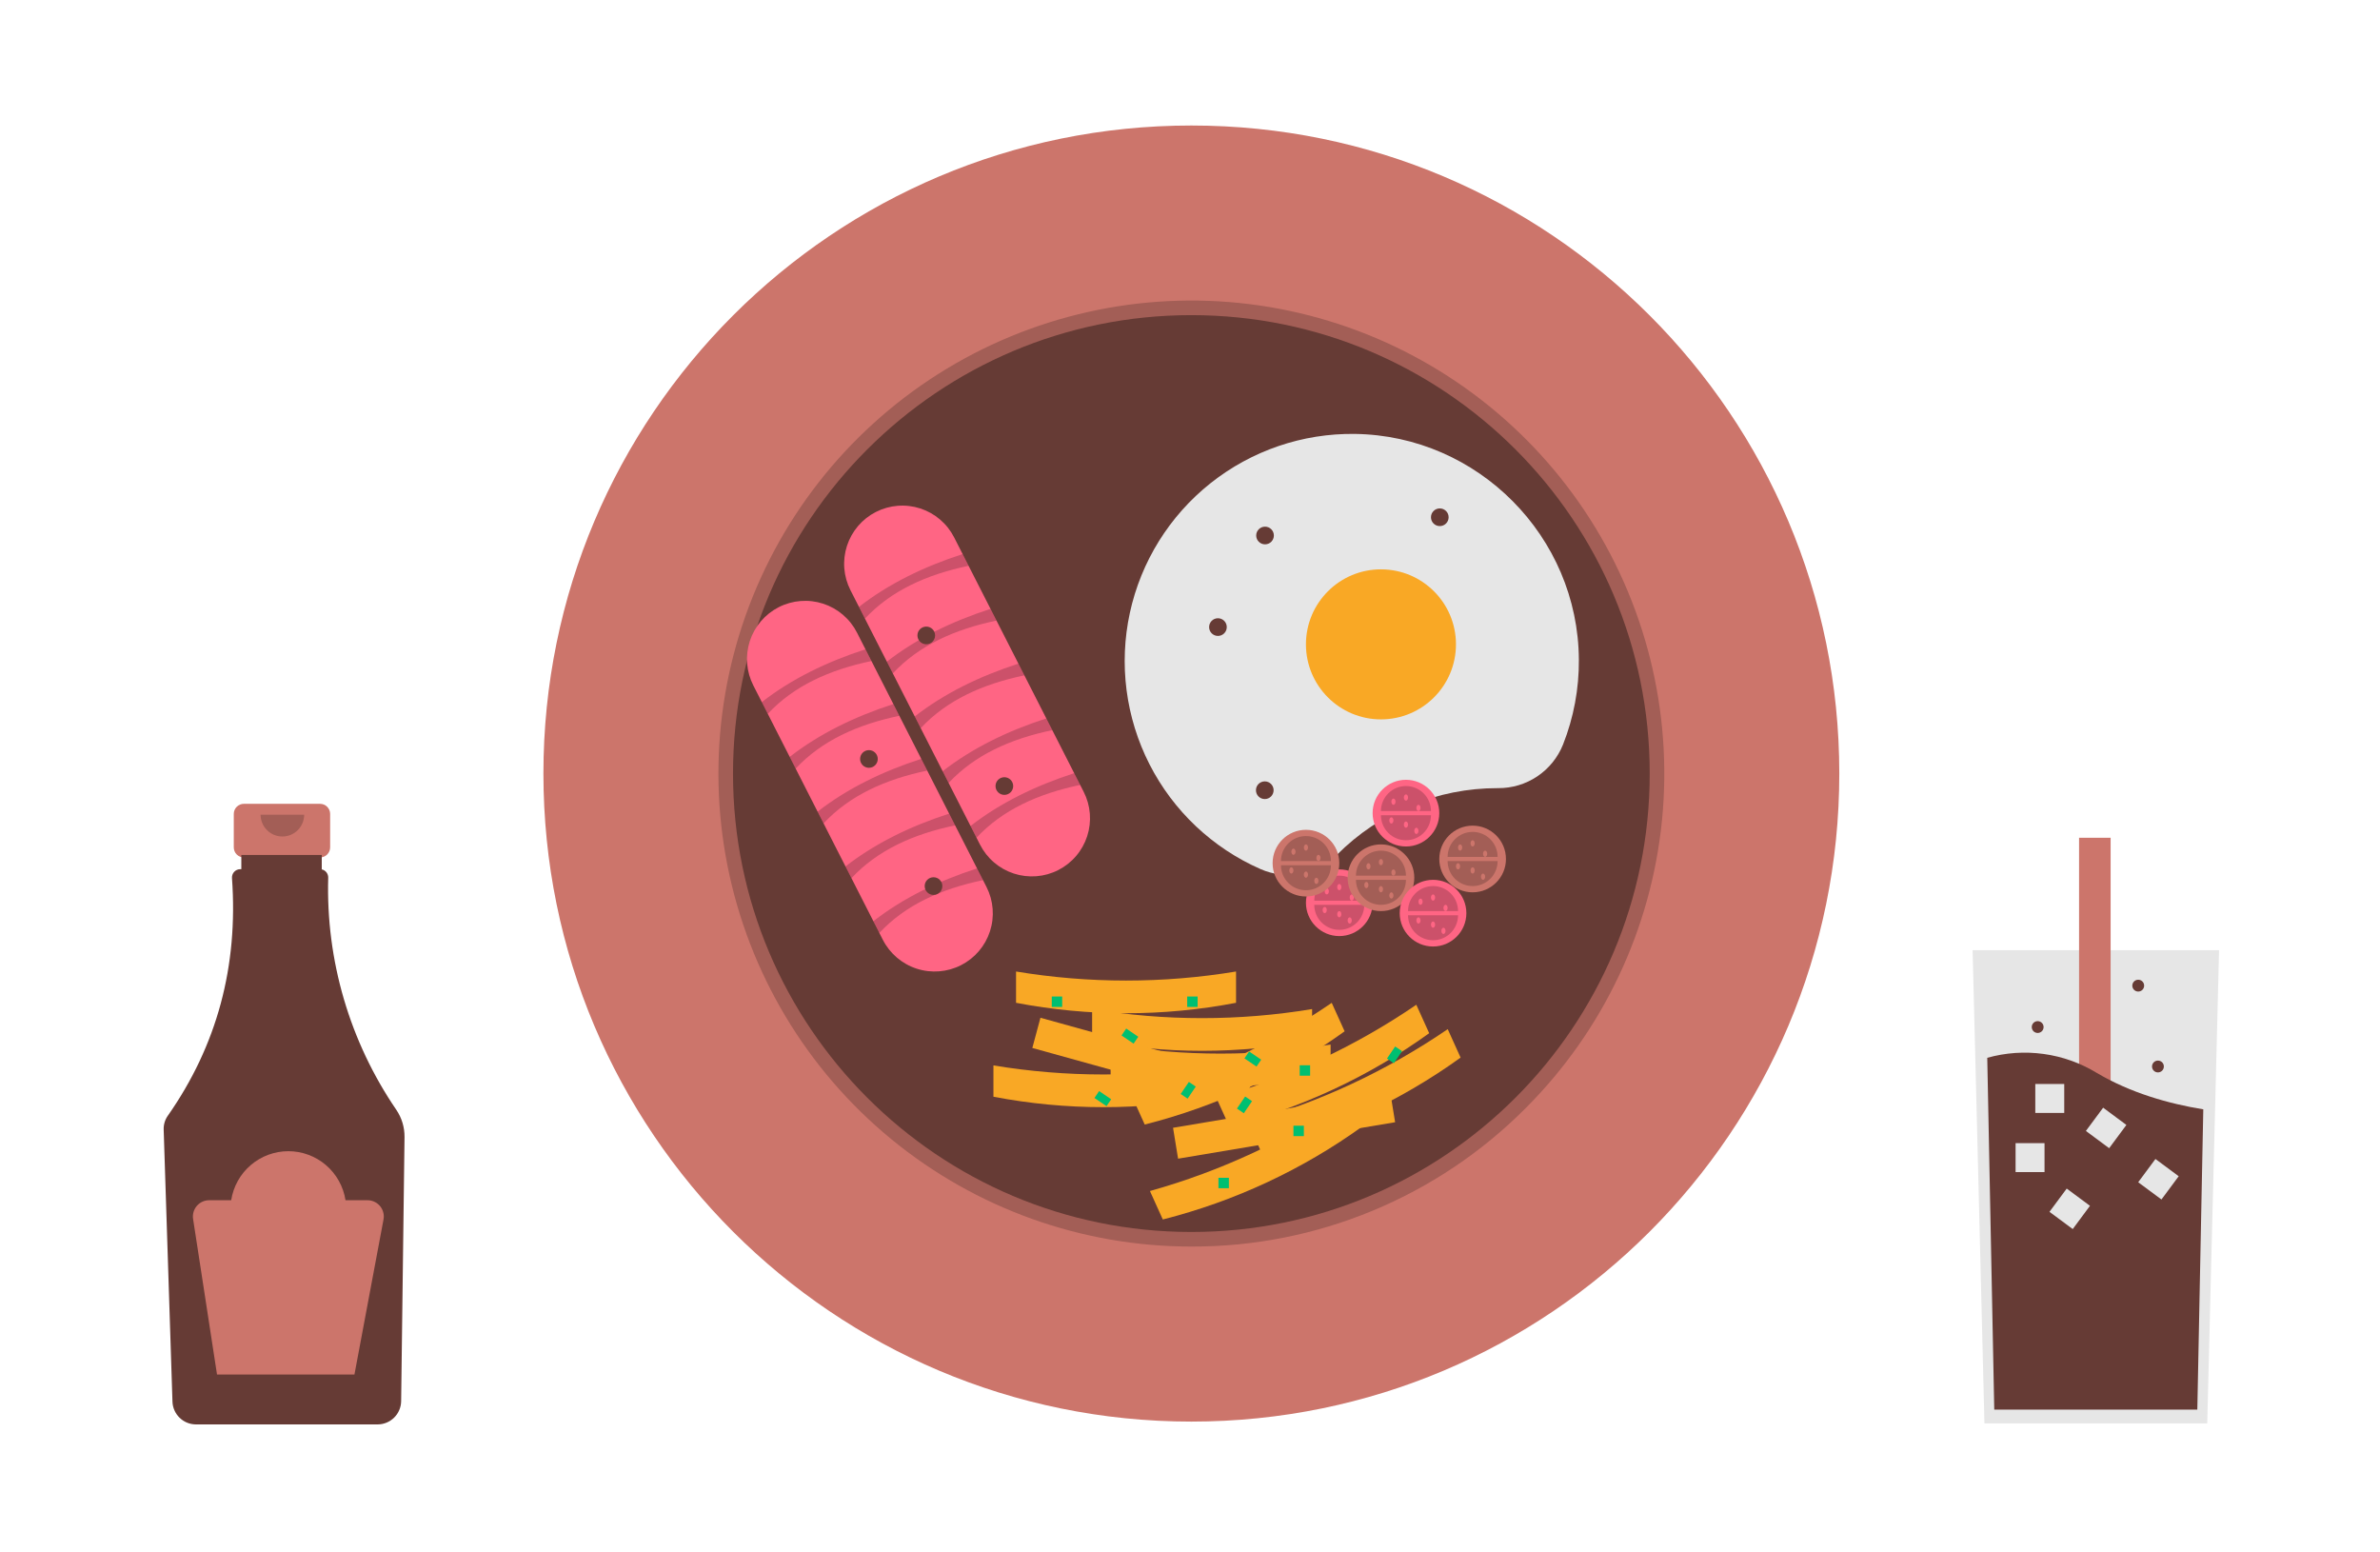 <svg width="230" height="150" viewBox="0 0 230 150" fill="none" xmlns="http://www.w3.org/2000/svg">
<path d="M30.929 77.668H23.568C23.309 77.668 23.061 77.771 22.878 77.954C22.695 78.137 22.592 78.385 22.592 78.644V81.875C22.592 82.133 22.695 82.382 22.878 82.565C23.061 82.748 23.309 82.85 23.568 82.85H24.788V87.691H29.709V82.85H30.929C31.188 82.85 31.436 82.748 31.619 82.565C31.802 82.382 31.905 82.133 31.905 81.875V78.644C31.905 78.385 31.802 78.137 31.619 77.954C31.436 77.771 31.188 77.668 30.929 77.668Z" fill="#CC756B"/>
<path d="M38.301 107.237C33.793 100.64 31.489 92.786 31.718 84.8C31.722 84.616 31.662 84.436 31.549 84.291C31.435 84.145 31.275 84.044 31.095 84.004V82.608H23.321V83.984H23.214C23.104 83.984 22.996 84.007 22.895 84.051C22.795 84.095 22.704 84.159 22.63 84.24C22.555 84.32 22.498 84.415 22.462 84.518C22.426 84.622 22.411 84.732 22.419 84.841C23.032 93.378 20.964 101.034 16.215 107.809C15.942 108.198 15.802 108.666 15.817 109.141L16.667 135.435C16.688 136.022 16.934 136.578 17.355 136.987C17.775 137.397 18.337 137.628 18.924 137.632H36.508C37.101 137.627 37.669 137.391 38.091 136.973C38.513 136.556 38.755 135.99 38.766 135.397L39.093 109.867C39.103 108.93 38.827 108.012 38.301 107.237Z" fill="#663B35"/>
<path opacity="0.2" d="M29.394 78.721C29.394 79.279 29.172 79.814 28.778 80.209C28.383 80.604 27.847 80.826 27.289 80.826C26.73 80.826 26.195 80.604 25.8 80.209C25.405 79.814 25.183 79.279 25.183 78.721" fill="black"/>
<path d="M35.518 115.971H33.389C33.185 114.652 32.517 113.449 31.504 112.58C30.491 111.711 29.2 111.233 27.865 111.233C26.531 111.233 25.24 111.711 24.227 112.58C23.214 113.449 22.546 114.652 22.342 115.971H20.213C19.986 115.971 19.762 116.02 19.557 116.114C19.351 116.209 19.168 116.347 19.02 116.519C18.873 116.691 18.764 116.893 18.702 117.11C18.64 117.328 18.625 117.557 18.66 117.781L20.973 132.814H34.253L37.062 117.832C37.105 117.605 37.097 117.371 37.039 117.148C36.981 116.924 36.874 116.716 36.727 116.538C36.58 116.361 36.395 116.218 36.186 116.12C35.977 116.022 35.749 115.971 35.518 115.971Z" fill="#CC756B"/>
<path d="M214.447 91.807L213.936 112.22L213.304 137.534H191.774L191.033 107.876L190.631 91.807H214.447Z" fill="#E6E6E6"/>
<path d="M203.968 80.947H200.919V121.339H203.968V80.947Z" fill="#CC756B"/>
<path d="M212.923 107.188L212.346 136.203H192.722L192.046 102.209C193.814 101.713 195.666 101.586 197.485 101.836C199.304 102.086 201.053 102.708 202.621 103.664C205.9 105.603 209.583 106.647 212.923 107.188Z" fill="#663B35"/>
<path d="M197.58 110.455H194.783V113.252H197.58V110.455Z" fill="#E6E6E6"/>
<path d="M199.485 104.739H196.688V107.536H199.485V104.739Z" fill="#E6E6E6"/>
<path d="M205.492 108.696L203.245 107.029L201.579 109.276L203.826 110.943L205.492 108.696Z" fill="#E6E6E6"/>
<path d="M210.546 113.652L208.299 111.986L206.633 114.233L208.88 115.899L210.546 113.652Z" fill="#E6E6E6"/>
<path d="M201.972 116.51L199.725 114.844L198.059 117.091L200.306 118.757L201.972 116.51Z" fill="#E6E6E6"/>
<path d="M208.54 103.62C208.856 103.62 209.112 103.364 209.112 103.048C209.112 102.732 208.856 102.477 208.54 102.477C208.225 102.477 207.969 102.732 207.969 103.048C207.969 103.364 208.225 103.62 208.54 103.62Z" fill="#663B35"/>
<path d="M196.918 99.809C197.234 99.809 197.49 99.553 197.49 99.238C197.49 98.922 197.234 98.666 196.918 98.666C196.602 98.666 196.347 98.922 196.347 99.238C196.347 99.553 196.602 99.809 196.918 99.809Z" fill="#663B35"/>
<path d="M206.635 95.808C206.951 95.808 207.207 95.552 207.207 95.236C207.207 94.921 206.951 94.665 206.635 94.665C206.32 94.665 206.064 94.921 206.064 95.236C206.064 95.552 206.32 95.808 206.635 95.808Z" fill="#663B35"/>
<path d="M115.132 137.36C149.714 137.36 177.748 109.326 177.748 74.743C177.748 40.161 149.714 12.127 115.132 12.127C80.549 12.127 52.515 40.161 52.515 74.743C52.515 109.326 80.549 137.36 115.132 137.36Z" fill="#CC756B"/>
<path opacity="0.2" d="M115.132 120.447C104.558 120.447 94.311 116.781 86.138 110.073C77.964 103.365 72.369 94.031 70.306 83.66C68.244 73.289 69.841 62.524 74.825 53.199C79.809 43.874 87.873 36.565 97.642 32.519C107.411 28.473 118.281 27.939 128.399 31.008C138.518 34.078 147.259 40.56 153.133 49.352C159.008 58.144 161.652 68.701 160.616 79.224C159.579 89.746 154.926 99.584 147.449 107.061C143.215 111.318 138.179 114.694 132.631 116.991C127.084 119.289 121.136 120.464 115.132 120.447ZM115.132 31.858C91.485 31.858 72.246 51.096 72.246 74.743C72.246 98.39 91.485 117.629 115.132 117.629C138.779 117.629 158.017 98.39 158.017 74.743C158.017 51.096 138.779 31.858 115.132 31.858Z" fill="black"/>
<path d="M115.132 119.038C139.595 119.038 159.426 99.207 159.426 74.743C159.426 50.28 139.595 30.449 115.132 30.449C90.668 30.449 70.837 50.28 70.837 74.743C70.837 99.207 90.668 119.038 115.132 119.038Z" fill="#663B35"/>
<path d="M82.191 57.032C81.855 56.374 81.652 55.656 81.593 54.92C81.535 54.183 81.622 53.443 81.85 52.74C82.079 52.037 82.443 51.387 82.922 50.825C83.402 50.263 83.988 49.801 84.646 49.466C85.305 49.131 86.022 48.929 86.759 48.871C87.496 48.813 88.236 48.902 88.939 49.13C89.641 49.359 90.291 49.724 90.853 50.205C91.414 50.685 91.875 51.271 92.209 51.93L104.724 76.504C105.06 77.162 105.263 77.88 105.321 78.616C105.379 79.353 105.292 80.093 105.064 80.796C104.836 81.499 104.472 82.149 103.992 82.711C103.512 83.273 102.926 83.735 102.268 84.07C101.61 84.405 100.892 84.607 100.155 84.665C99.419 84.722 98.678 84.634 97.976 84.406C97.273 84.177 96.623 83.812 96.062 83.331C95.501 82.851 95.04 82.265 94.705 81.606L82.191 57.032Z" fill="#FF6584"/>
<path opacity="0.2" d="M83.587 59.773L83.009 58.639C85.891 56.399 89.276 54.752 93.028 53.537L93.605 54.671C89.545 55.516 86.091 57.081 83.587 59.773Z" fill="black"/>
<path opacity="0.2" d="M86.282 65.066L85.704 63.932C88.587 61.692 91.972 60.045 95.723 58.83L96.301 59.964C92.241 60.809 88.786 62.374 86.282 65.066Z" fill="black"/>
<path opacity="0.2" d="M88.977 70.359L88.4 69.225C91.282 66.985 94.667 65.338 98.418 64.122L98.996 65.257C94.936 66.102 91.482 67.667 88.977 70.359Z" fill="black"/>
<path opacity="0.2" d="M91.673 75.652L91.095 74.517C93.978 72.278 97.363 70.63 101.114 69.415L101.691 70.55C97.631 71.395 94.177 72.96 91.673 75.652Z" fill="black"/>
<path opacity="0.2" d="M94.368 80.945L93.79 79.81C96.673 77.571 100.058 75.923 103.809 74.708L104.387 75.843C100.327 76.688 96.873 78.253 94.368 80.945Z" fill="black"/>
<path d="M72.802 66.232C72.466 65.574 72.263 64.856 72.205 64.12C72.147 63.383 72.234 62.643 72.462 61.94C72.69 61.237 73.055 60.587 73.534 60.025C74.014 59.463 74.6 59.002 75.258 58.666C75.916 58.331 76.634 58.129 77.371 58.071C78.107 58.014 78.847 58.102 79.55 58.331C80.252 58.559 80.903 58.924 81.464 59.405C82.025 59.885 82.486 60.471 82.821 61.13L95.335 85.704C96.01 87.032 96.13 88.574 95.668 89.991C95.207 91.407 94.202 92.583 92.874 93.259C91.546 93.935 90.005 94.057 88.588 93.597C87.17 93.137 85.994 92.133 85.316 90.806L72.802 66.232Z" fill="#FF6584"/>
<path opacity="0.2" d="M74.198 68.972L73.62 67.838C76.503 65.599 79.888 63.951 83.639 62.736L84.217 63.87C80.156 64.716 76.702 66.281 74.198 68.972Z" fill="black"/>
<path opacity="0.2" d="M76.893 74.266L76.316 73.131C79.198 70.892 82.583 69.244 86.334 68.029L86.912 69.163C82.852 70.009 79.398 71.574 76.893 74.266Z" fill="black"/>
<path opacity="0.2" d="M79.589 79.558L79.011 78.424C81.894 76.184 85.278 74.537 89.03 73.322L89.607 74.457C85.547 75.302 82.093 76.867 79.589 79.558Z" fill="black"/>
<path opacity="0.2" d="M82.284 84.851L81.707 83.717C84.589 81.477 87.974 79.83 91.725 78.615L92.303 79.749C88.243 80.595 84.789 82.159 82.284 84.851Z" fill="black"/>
<path opacity="0.2" d="M84.979 90.144L84.402 89.01C87.284 86.77 90.669 85.123 94.421 83.908L94.998 85.042C90.938 85.888 87.484 87.452 84.979 90.144Z" fill="black"/>
<path d="M144.728 76.153L144.768 76.153C146.116 76.164 147.436 75.769 148.556 75.019C149.676 74.269 150.544 73.198 151.046 71.948C152.08 69.335 152.601 66.548 152.58 63.739C152.51 51.847 142.836 42.092 130.945 41.927C125.882 41.856 120.949 43.539 116.984 46.689C113.019 49.84 110.265 54.264 109.189 59.213C108.114 64.162 108.783 69.331 111.083 73.843C113.383 78.355 117.172 81.932 121.808 83.97C123.034 84.512 124.394 84.672 125.712 84.427C127.029 84.183 128.242 83.546 129.192 82.601C131.228 80.554 133.649 78.93 136.315 77.824C138.982 76.717 141.841 76.149 144.728 76.153Z" fill="#E6E6E6"/>
<path d="M133.453 69.509C137.457 69.509 140.702 66.263 140.702 62.26C140.702 58.257 137.457 55.012 133.453 55.012C129.45 55.012 126.205 58.257 126.205 62.26C126.205 66.263 129.45 69.509 133.453 69.509Z" fill="#F9A825"/>
<path d="M117.7 61.445C118.172 61.445 118.554 61.063 118.554 60.591C118.554 60.12 118.172 59.737 117.7 59.737C117.229 59.737 116.847 60.12 116.847 60.591C116.847 61.063 117.229 61.445 117.7 61.445Z" fill="#663B35"/>
<path d="M89.513 62.251C89.985 62.251 90.367 61.868 90.367 61.397C90.367 60.925 89.985 60.543 89.513 60.543C89.041 60.543 88.659 60.925 88.659 61.397C88.659 61.868 89.041 62.251 89.513 62.251Z" fill="#663B35"/>
<path d="M122.251 52.596C122.723 52.596 123.105 52.214 123.105 51.742C123.105 51.271 122.723 50.888 122.251 50.888C121.78 50.888 121.397 51.271 121.397 51.742C121.397 52.214 121.78 52.596 122.251 52.596Z" fill="#663B35"/>
<path d="M122.227 77.208C122.699 77.208 123.081 76.826 123.081 76.354C123.081 75.882 122.699 75.5 122.227 75.5C121.755 75.5 121.373 75.882 121.373 76.354C121.373 76.826 121.755 77.208 122.227 77.208Z" fill="#663B35"/>
<path d="M139.139 50.833C139.611 50.833 139.993 50.45 139.993 49.979C139.993 49.507 139.611 49.125 139.139 49.125C138.668 49.125 138.286 49.507 138.286 49.979C138.286 50.45 138.668 50.833 139.139 50.833Z" fill="#663B35"/>
<path d="M83.972 74.188C84.444 74.188 84.826 73.806 84.826 73.334C84.826 72.862 84.444 72.48 83.972 72.48C83.501 72.48 83.119 72.862 83.119 73.334C83.119 73.806 83.501 74.188 83.972 74.188Z" fill="#663B35"/>
<path d="M90.214 86.47C90.686 86.47 91.068 86.087 91.068 85.616C91.068 85.144 90.686 84.762 90.214 84.762C89.743 84.762 89.36 85.144 89.36 85.616C89.36 86.087 89.743 86.47 90.214 86.47Z" fill="#663B35"/>
<path d="M129.427 90.448C131.206 90.448 132.648 89.006 132.648 87.226C132.648 85.447 131.206 84.005 129.427 84.005C127.648 84.005 126.205 85.447 126.205 87.226C126.205 89.006 127.648 90.448 129.427 90.448Z" fill="#FF6584"/>
<path opacity="0.2" d="M131.843 87.428C131.843 88.069 131.588 88.683 131.135 89.136C130.682 89.589 130.067 89.844 129.427 89.844C128.786 89.844 128.171 89.589 127.718 89.136C127.265 88.683 127.011 88.069 127.011 87.428" fill="black"/>
<path opacity="0.2" d="M127.011 87.025C127.011 86.384 127.265 85.77 127.718 85.317C128.171 84.864 128.786 84.609 129.427 84.609C130.067 84.609 130.682 84.864 131.135 85.317C131.588 85.77 131.843 86.384 131.843 87.025" fill="black"/>
<path d="M128.219 86.421C128.33 86.421 128.42 86.286 128.42 86.119C128.42 85.952 128.33 85.817 128.219 85.817C128.107 85.817 128.017 85.952 128.017 86.119C128.017 86.286 128.107 86.421 128.219 86.421Z" fill="#FF6584"/>
<path d="M129.427 86.018C129.538 86.018 129.628 85.883 129.628 85.716C129.628 85.55 129.538 85.414 129.427 85.414C129.315 85.414 129.225 85.55 129.225 85.716C129.225 85.883 129.315 86.018 129.427 86.018Z" fill="#FF6584"/>
<path d="M129.427 88.636C129.538 88.636 129.628 88.501 129.628 88.334C129.628 88.167 129.538 88.032 129.427 88.032C129.315 88.032 129.225 88.167 129.225 88.334C129.225 88.501 129.315 88.636 129.427 88.636Z" fill="#FF6584"/>
<path d="M130.635 87.025C130.746 87.025 130.836 86.89 130.836 86.723C130.836 86.556 130.746 86.421 130.635 86.421C130.523 86.421 130.433 86.556 130.433 86.723C130.433 86.89 130.523 87.025 130.635 87.025Z" fill="#FF6584"/>
<path d="M130.433 89.24C130.545 89.24 130.635 89.105 130.635 88.938C130.635 88.771 130.545 88.636 130.433 88.636C130.322 88.636 130.232 88.771 130.232 88.938C130.232 89.105 130.322 89.24 130.433 89.24Z" fill="#FF6584"/>
<path d="M128.017 88.233C128.129 88.233 128.219 88.098 128.219 87.931C128.219 87.764 128.129 87.629 128.017 87.629C127.906 87.629 127.816 87.764 127.816 87.931C127.816 88.098 127.906 88.233 128.017 88.233Z" fill="#FF6584"/>
<path d="M135.869 81.79C137.649 81.79 139.091 80.348 139.091 78.569C139.091 76.79 137.649 75.347 135.869 75.347C134.09 75.347 132.648 76.79 132.648 78.569C132.648 80.348 134.09 81.79 135.869 81.79Z" fill="#FF6584"/>
<path opacity="0.2" d="M138.286 78.77C138.286 79.411 138.031 80.026 137.578 80.479C137.125 80.932 136.51 81.186 135.87 81.186C135.229 81.186 134.614 80.932 134.161 80.479C133.708 80.026 133.453 79.411 133.453 78.77" fill="black"/>
<path opacity="0.2" d="M133.453 78.368C133.453 77.727 133.708 77.112 134.161 76.659C134.614 76.206 135.229 75.951 135.87 75.951C136.51 75.951 137.125 76.206 137.578 76.659C138.031 77.112 138.286 77.727 138.286 78.368" fill="black"/>
<path d="M134.661 77.763C134.773 77.763 134.863 77.628 134.863 77.461C134.863 77.295 134.773 77.159 134.661 77.159C134.55 77.159 134.46 77.295 134.46 77.461C134.46 77.628 134.55 77.763 134.661 77.763Z" fill="#FF6584"/>
<path d="M135.87 77.361C135.981 77.361 136.071 77.226 136.071 77.059C136.071 76.892 135.981 76.757 135.87 76.757C135.758 76.757 135.668 76.892 135.668 77.059C135.668 77.226 135.758 77.361 135.87 77.361Z" fill="#FF6584"/>
<path d="M135.87 79.978C135.981 79.978 136.071 79.843 136.071 79.676C136.071 79.51 135.981 79.374 135.87 79.374C135.758 79.374 135.668 79.51 135.668 79.676C135.668 79.843 135.758 79.978 135.87 79.978Z" fill="#FF6584"/>
<path d="M137.078 78.368C137.189 78.368 137.279 78.232 137.279 78.066C137.279 77.899 137.189 77.763 137.078 77.763C136.966 77.763 136.876 77.899 136.876 78.066C136.876 78.232 136.966 78.368 137.078 78.368Z" fill="#FF6584"/>
<path d="M136.876 80.582C136.987 80.582 137.078 80.447 137.078 80.28C137.078 80.114 136.987 79.978 136.876 79.978C136.765 79.978 136.675 80.114 136.675 80.28C136.675 80.447 136.765 80.582 136.876 80.582Z" fill="#FF6584"/>
<path d="M134.46 79.576C134.571 79.576 134.661 79.44 134.661 79.274C134.661 79.107 134.571 78.972 134.46 78.972C134.349 78.972 134.259 79.107 134.259 79.274C134.259 79.44 134.349 79.576 134.46 79.576Z" fill="#FF6584"/>
<path d="M142.312 86.22C144.092 86.22 145.534 84.777 145.534 82.998C145.534 81.219 144.092 79.777 142.312 79.777C140.533 79.777 139.091 81.219 139.091 82.998C139.091 84.777 140.533 86.22 142.312 86.22Z" fill="#CC756B"/>
<path opacity="0.2" d="M144.728 83.2C144.728 83.841 144.474 84.455 144.021 84.908C143.568 85.361 142.953 85.616 142.312 85.616C141.672 85.616 141.057 85.361 140.604 84.908C140.151 84.455 139.896 83.841 139.896 83.2" fill="black"/>
<path opacity="0.2" d="M139.896 82.797C139.896 82.156 140.151 81.542 140.604 81.088C141.057 80.635 141.672 80.381 142.312 80.381C142.953 80.381 143.568 80.635 144.021 81.088C144.474 81.542 144.728 82.156 144.728 82.797" fill="black"/>
<path d="M141.104 82.193C141.216 82.193 141.306 82.058 141.306 81.891C141.306 81.724 141.216 81.589 141.104 81.589C140.993 81.589 140.903 81.724 140.903 81.891C140.903 82.058 140.993 82.193 141.104 82.193Z" fill="#CC756B"/>
<path d="M142.312 81.79C142.424 81.79 142.514 81.655 142.514 81.488C142.514 81.322 142.424 81.186 142.312 81.186C142.201 81.186 142.111 81.322 142.111 81.488C142.111 81.655 142.201 81.79 142.312 81.79Z" fill="#CC756B"/>
<path d="M142.312 84.408C142.424 84.408 142.514 84.272 142.514 84.106C142.514 83.939 142.424 83.804 142.312 83.804C142.201 83.804 142.111 83.939 142.111 84.106C142.111 84.272 142.201 84.408 142.312 84.408Z" fill="#CC756B"/>
<path d="M143.52 82.797C143.632 82.797 143.722 82.662 143.722 82.495C143.722 82.328 143.632 82.193 143.52 82.193C143.409 82.193 143.319 82.328 143.319 82.495C143.319 82.662 143.409 82.797 143.52 82.797Z" fill="#CC756B"/>
<path d="M143.319 85.012C143.43 85.012 143.52 84.876 143.52 84.71C143.52 84.543 143.43 84.408 143.319 84.408C143.208 84.408 143.118 84.543 143.118 84.71C143.118 84.876 143.208 85.012 143.319 85.012Z" fill="#CC756B"/>
<path d="M140.903 84.005C141.014 84.005 141.104 83.87 141.104 83.703C141.104 83.536 141.014 83.401 140.903 83.401C140.792 83.401 140.702 83.536 140.702 83.703C140.702 83.87 140.792 84.005 140.903 84.005Z" fill="#CC756B"/>
<path d="M126.205 86.622C127.984 86.622 129.427 85.18 129.427 83.401C129.427 81.622 127.984 80.18 126.205 80.18C124.426 80.18 122.984 81.622 122.984 83.401C122.984 85.18 124.426 86.622 126.205 86.622Z" fill="#CC756B"/>
<path opacity="0.2" d="M128.621 83.602C128.621 84.243 128.367 84.858 127.914 85.311C127.461 85.764 126.846 86.018 126.205 86.018C125.564 86.018 124.95 85.764 124.497 85.311C124.044 84.858 123.789 84.243 123.789 83.602" fill="black"/>
<path opacity="0.2" d="M123.789 83.2C123.789 82.559 124.044 81.944 124.497 81.491C124.95 81.038 125.564 80.784 126.205 80.784C126.846 80.784 127.461 81.038 127.914 81.491C128.367 81.944 128.621 82.559 128.621 83.2" fill="black"/>
<path d="M124.997 82.596C125.108 82.596 125.199 82.46 125.199 82.294C125.199 82.127 125.108 81.992 124.997 81.992C124.886 81.992 124.796 82.127 124.796 82.294C124.796 82.46 124.886 82.596 124.997 82.596Z" fill="#CC756B"/>
<path d="M126.205 82.193C126.316 82.193 126.407 82.058 126.407 81.891C126.407 81.724 126.316 81.589 126.205 81.589C126.094 81.589 126.004 81.724 126.004 81.891C126.004 82.058 126.094 82.193 126.205 82.193Z" fill="#CC756B"/>
<path d="M126.205 84.81C126.316 84.81 126.407 84.675 126.407 84.508C126.407 84.341 126.316 84.206 126.205 84.206C126.094 84.206 126.004 84.341 126.004 84.508C126.004 84.675 126.094 84.81 126.205 84.81Z" fill="#CC756B"/>
<path d="M127.413 83.2C127.525 83.2 127.615 83.064 127.615 82.898C127.615 82.731 127.525 82.596 127.413 82.596C127.302 82.596 127.212 82.731 127.212 82.898C127.212 83.064 127.302 83.2 127.413 83.2Z" fill="#CC756B"/>
<path d="M127.212 85.414C127.323 85.414 127.413 85.279 127.413 85.112C127.413 84.946 127.323 84.81 127.212 84.81C127.101 84.81 127.011 84.946 127.011 85.112C127.011 85.279 127.101 85.414 127.212 85.414Z" fill="#CC756B"/>
<path d="M124.796 84.408C124.907 84.408 124.997 84.272 124.997 84.106C124.997 83.939 124.907 83.804 124.796 83.804C124.685 83.804 124.595 83.939 124.595 84.106C124.595 84.272 124.685 84.408 124.796 84.408Z" fill="#CC756B"/>
<path d="M133.453 88.032C135.233 88.032 136.675 86.59 136.675 84.81C136.675 83.031 135.233 81.589 133.453 81.589C131.674 81.589 130.232 83.031 130.232 84.81C130.232 86.59 131.674 88.032 133.453 88.032Z" fill="#CC756B"/>
<path opacity="0.2" d="M135.869 85.012C135.869 85.329 135.807 85.643 135.686 85.936C135.564 86.229 135.386 86.496 135.162 86.72C134.937 86.945 134.671 87.123 134.378 87.244C134.085 87.365 133.771 87.428 133.453 87.428C133.136 87.428 132.822 87.365 132.529 87.244C132.236 87.123 131.969 86.945 131.745 86.72C131.521 86.496 131.343 86.229 131.221 85.936C131.1 85.643 131.037 85.329 131.037 85.012" fill="black"/>
<path opacity="0.2" d="M131.037 84.609C131.037 84.292 131.1 83.978 131.221 83.684C131.343 83.391 131.521 83.125 131.745 82.901C131.969 82.676 132.236 82.498 132.529 82.377C132.822 82.255 133.136 82.193 133.453 82.193C133.771 82.193 134.085 82.255 134.378 82.377C134.671 82.498 134.937 82.676 135.162 82.901C135.386 83.125 135.564 83.391 135.686 83.684C135.807 83.978 135.869 84.292 135.869 84.609" fill="black"/>
<path d="M132.245 84.005C132.357 84.005 132.447 83.87 132.447 83.703C132.447 83.536 132.357 83.401 132.245 83.401C132.134 83.401 132.044 83.536 132.044 83.703C132.044 83.87 132.134 84.005 132.245 84.005Z" fill="#CC756B"/>
<path d="M133.453 83.602C133.565 83.602 133.655 83.467 133.655 83.3C133.655 83.133 133.565 82.998 133.453 82.998C133.342 82.998 133.252 83.133 133.252 83.3C133.252 83.467 133.342 83.602 133.453 83.602Z" fill="#CC756B"/>
<path d="M133.453 86.22C133.565 86.22 133.655 86.085 133.655 85.918C133.655 85.751 133.565 85.616 133.453 85.616C133.342 85.616 133.252 85.751 133.252 85.918C133.252 86.085 133.342 86.22 133.453 86.22Z" fill="#CC756B"/>
<path d="M134.661 84.609C134.773 84.609 134.863 84.474 134.863 84.307C134.863 84.14 134.773 84.005 134.661 84.005C134.55 84.005 134.46 84.14 134.46 84.307C134.46 84.474 134.55 84.609 134.661 84.609Z" fill="#CC756B"/>
<path d="M134.46 86.824C134.571 86.824 134.661 86.689 134.661 86.522C134.661 86.355 134.571 86.22 134.46 86.22C134.349 86.22 134.259 86.355 134.259 86.522C134.259 86.689 134.349 86.824 134.46 86.824Z" fill="#CC756B"/>
<path d="M132.044 85.817C132.155 85.817 132.245 85.682 132.245 85.515C132.245 85.348 132.155 85.213 132.044 85.213C131.933 85.213 131.843 85.348 131.843 85.515C131.843 85.682 131.933 85.817 132.044 85.817Z" fill="#CC756B"/>
<path d="M138.487 91.455C140.266 91.455 141.708 90.012 141.708 88.233C141.708 86.454 140.266 85.012 138.487 85.012C136.708 85.012 135.266 86.454 135.266 88.233C135.266 90.012 136.708 91.455 138.487 91.455Z" fill="#FF6584"/>
<path opacity="0.2" d="M140.903 88.434C140.903 89.075 140.648 89.69 140.195 90.143C139.742 90.596 139.128 90.85 138.487 90.85C137.846 90.85 137.232 90.596 136.779 90.143C136.325 89.69 136.071 89.075 136.071 88.434" fill="black"/>
<path opacity="0.2" d="M136.071 88.032C136.071 87.391 136.325 86.776 136.779 86.323C137.232 85.87 137.846 85.616 138.487 85.616C139.128 85.616 139.742 85.87 140.195 86.323C140.648 86.776 140.903 87.391 140.903 88.032" fill="black"/>
<path d="M137.279 87.428C137.39 87.428 137.48 87.293 137.48 87.126C137.48 86.959 137.39 86.824 137.279 86.824C137.168 86.824 137.078 86.959 137.078 87.126C137.078 87.293 137.168 87.428 137.279 87.428Z" fill="#FF6584"/>
<path d="M138.487 87.025C138.598 87.025 138.688 86.89 138.688 86.723C138.688 86.556 138.598 86.421 138.487 86.421C138.376 86.421 138.286 86.556 138.286 86.723C138.286 86.89 138.376 87.025 138.487 87.025Z" fill="#FF6584"/>
<path d="M138.487 89.642C138.598 89.642 138.688 89.507 138.688 89.341C138.688 89.174 138.598 89.038 138.487 89.038C138.376 89.038 138.286 89.174 138.286 89.341C138.286 89.507 138.376 89.642 138.487 89.642Z" fill="#FF6584"/>
<path d="M139.695 88.032C139.806 88.032 139.896 87.897 139.896 87.73C139.896 87.563 139.806 87.428 139.695 87.428C139.584 87.428 139.494 87.563 139.494 87.73C139.494 87.897 139.584 88.032 139.695 88.032Z" fill="#FF6584"/>
<path d="M139.494 90.246C139.605 90.246 139.695 90.111 139.695 89.945C139.695 89.778 139.605 89.642 139.494 89.642C139.382 89.642 139.292 89.778 139.292 89.945C139.292 90.111 139.382 90.246 139.494 90.246Z" fill="#FF6584"/>
<path d="M137.078 89.24C137.189 89.24 137.279 89.105 137.279 88.938C137.279 88.771 137.189 88.636 137.078 88.636C136.966 88.636 136.876 88.771 136.876 88.938C136.876 89.105 136.966 89.24 137.078 89.24Z" fill="#FF6584"/>
<path d="M97.06 76.805C97.531 76.805 97.913 76.423 97.913 75.951C97.913 75.48 97.531 75.097 97.06 75.097C96.588 75.097 96.206 75.48 96.206 75.951C96.206 76.423 96.588 76.805 97.06 76.805Z" fill="#663B35"/>
<path d="M120.27 106.945L99.763 101.258L100.548 98.34L121.055 104.027L120.27 106.945Z" fill="#F9A825"/>
<path d="M117.263 105.97C110.241 107.314 103.027 107.314 96.004 105.97V102.945C103.043 104.111 110.225 104.111 117.263 102.945V105.97Z" fill="#F9A825"/>
<path d="M119.449 96.895C112.426 98.24 105.212 98.24 98.19 96.895V93.871C105.228 95.037 112.41 95.037 119.449 93.871V96.895Z" fill="#F9A825"/>
<path d="M126.8 100.525C119.777 101.87 112.564 101.87 105.541 100.525V97.5C112.579 98.667 119.762 98.667 126.8 97.5V100.525Z" fill="#F9A825"/>
<path d="M128.588 103.953C121.566 105.298 114.352 105.298 107.329 103.953V100.928C114.368 102.095 121.55 102.095 128.588 100.928V103.953Z" fill="#F9A825"/>
<path d="M134.822 108.433L113.848 111.956L113.362 108.971L134.336 105.448L134.822 108.433Z" fill="#F9A825"/>
<path d="M131.689 108.82C125.874 113.012 119.321 116.069 112.372 117.83L111.128 115.081C118.016 113.153 124.541 110.109 130.445 106.072L131.689 108.82Z" fill="#F9A825"/>
<path d="M129.942 99.649C124.127 103.84 117.573 106.897 110.625 108.658L109.381 105.91C116.268 103.981 122.793 100.938 128.697 96.9L129.942 99.649Z" fill="#F9A825"/>
<path d="M138.115 99.832C132.3 104.023 125.746 107.08 118.798 108.841L117.554 106.093C124.441 104.164 130.966 101.121 136.87 97.083L138.115 99.832Z" fill="#F9A825"/>
<path d="M141.15 102.189C135.335 106.38 128.781 109.437 121.833 111.198L120.589 108.45C127.476 106.521 134.001 103.478 139.906 99.44L141.15 102.189Z" fill="#F9A825"/>
<path d="M115.736 96.287H114.729V97.293H115.736V96.287Z" fill="#00BF71"/>
<path d="M118.756 113.803H117.749V114.81H118.756V113.803Z" fill="#00BF71"/>
<path d="M102.649 96.287H101.642V97.293H102.649V96.287Z" fill="#00BF71"/>
<path d="M126.004 108.77H124.997V109.776H126.004V108.77Z" fill="#00BF71"/>
<path d="M126.608 102.931H125.601V103.938H126.608V102.931Z" fill="#00BF71"/>
<path d="M110.001 100.175L108.835 99.383L108.383 100.05L109.549 100.841L110.001 100.175Z" fill="#00BF71"/>
<path d="M121.88 102.389L120.714 101.598L120.262 102.264L121.428 103.056L121.88 102.389Z" fill="#00BF71"/>
<path d="M107.384 106.215L106.218 105.423L105.765 106.09L106.932 106.881L107.384 106.215Z" fill="#00BF71"/>
<path d="M114.767 106.156L115.558 104.99L114.892 104.538L114.101 105.704L114.767 106.156Z" fill="#00BF71"/>
<path d="M120.203 107.566L120.995 106.399L120.328 105.947L119.537 107.113L120.203 107.566Z" fill="#00BF71"/>
<path d="M134.701 102.733L135.492 101.567L134.826 101.115L134.035 102.281L134.701 102.733Z" fill="#00BF71"/>
</svg>
